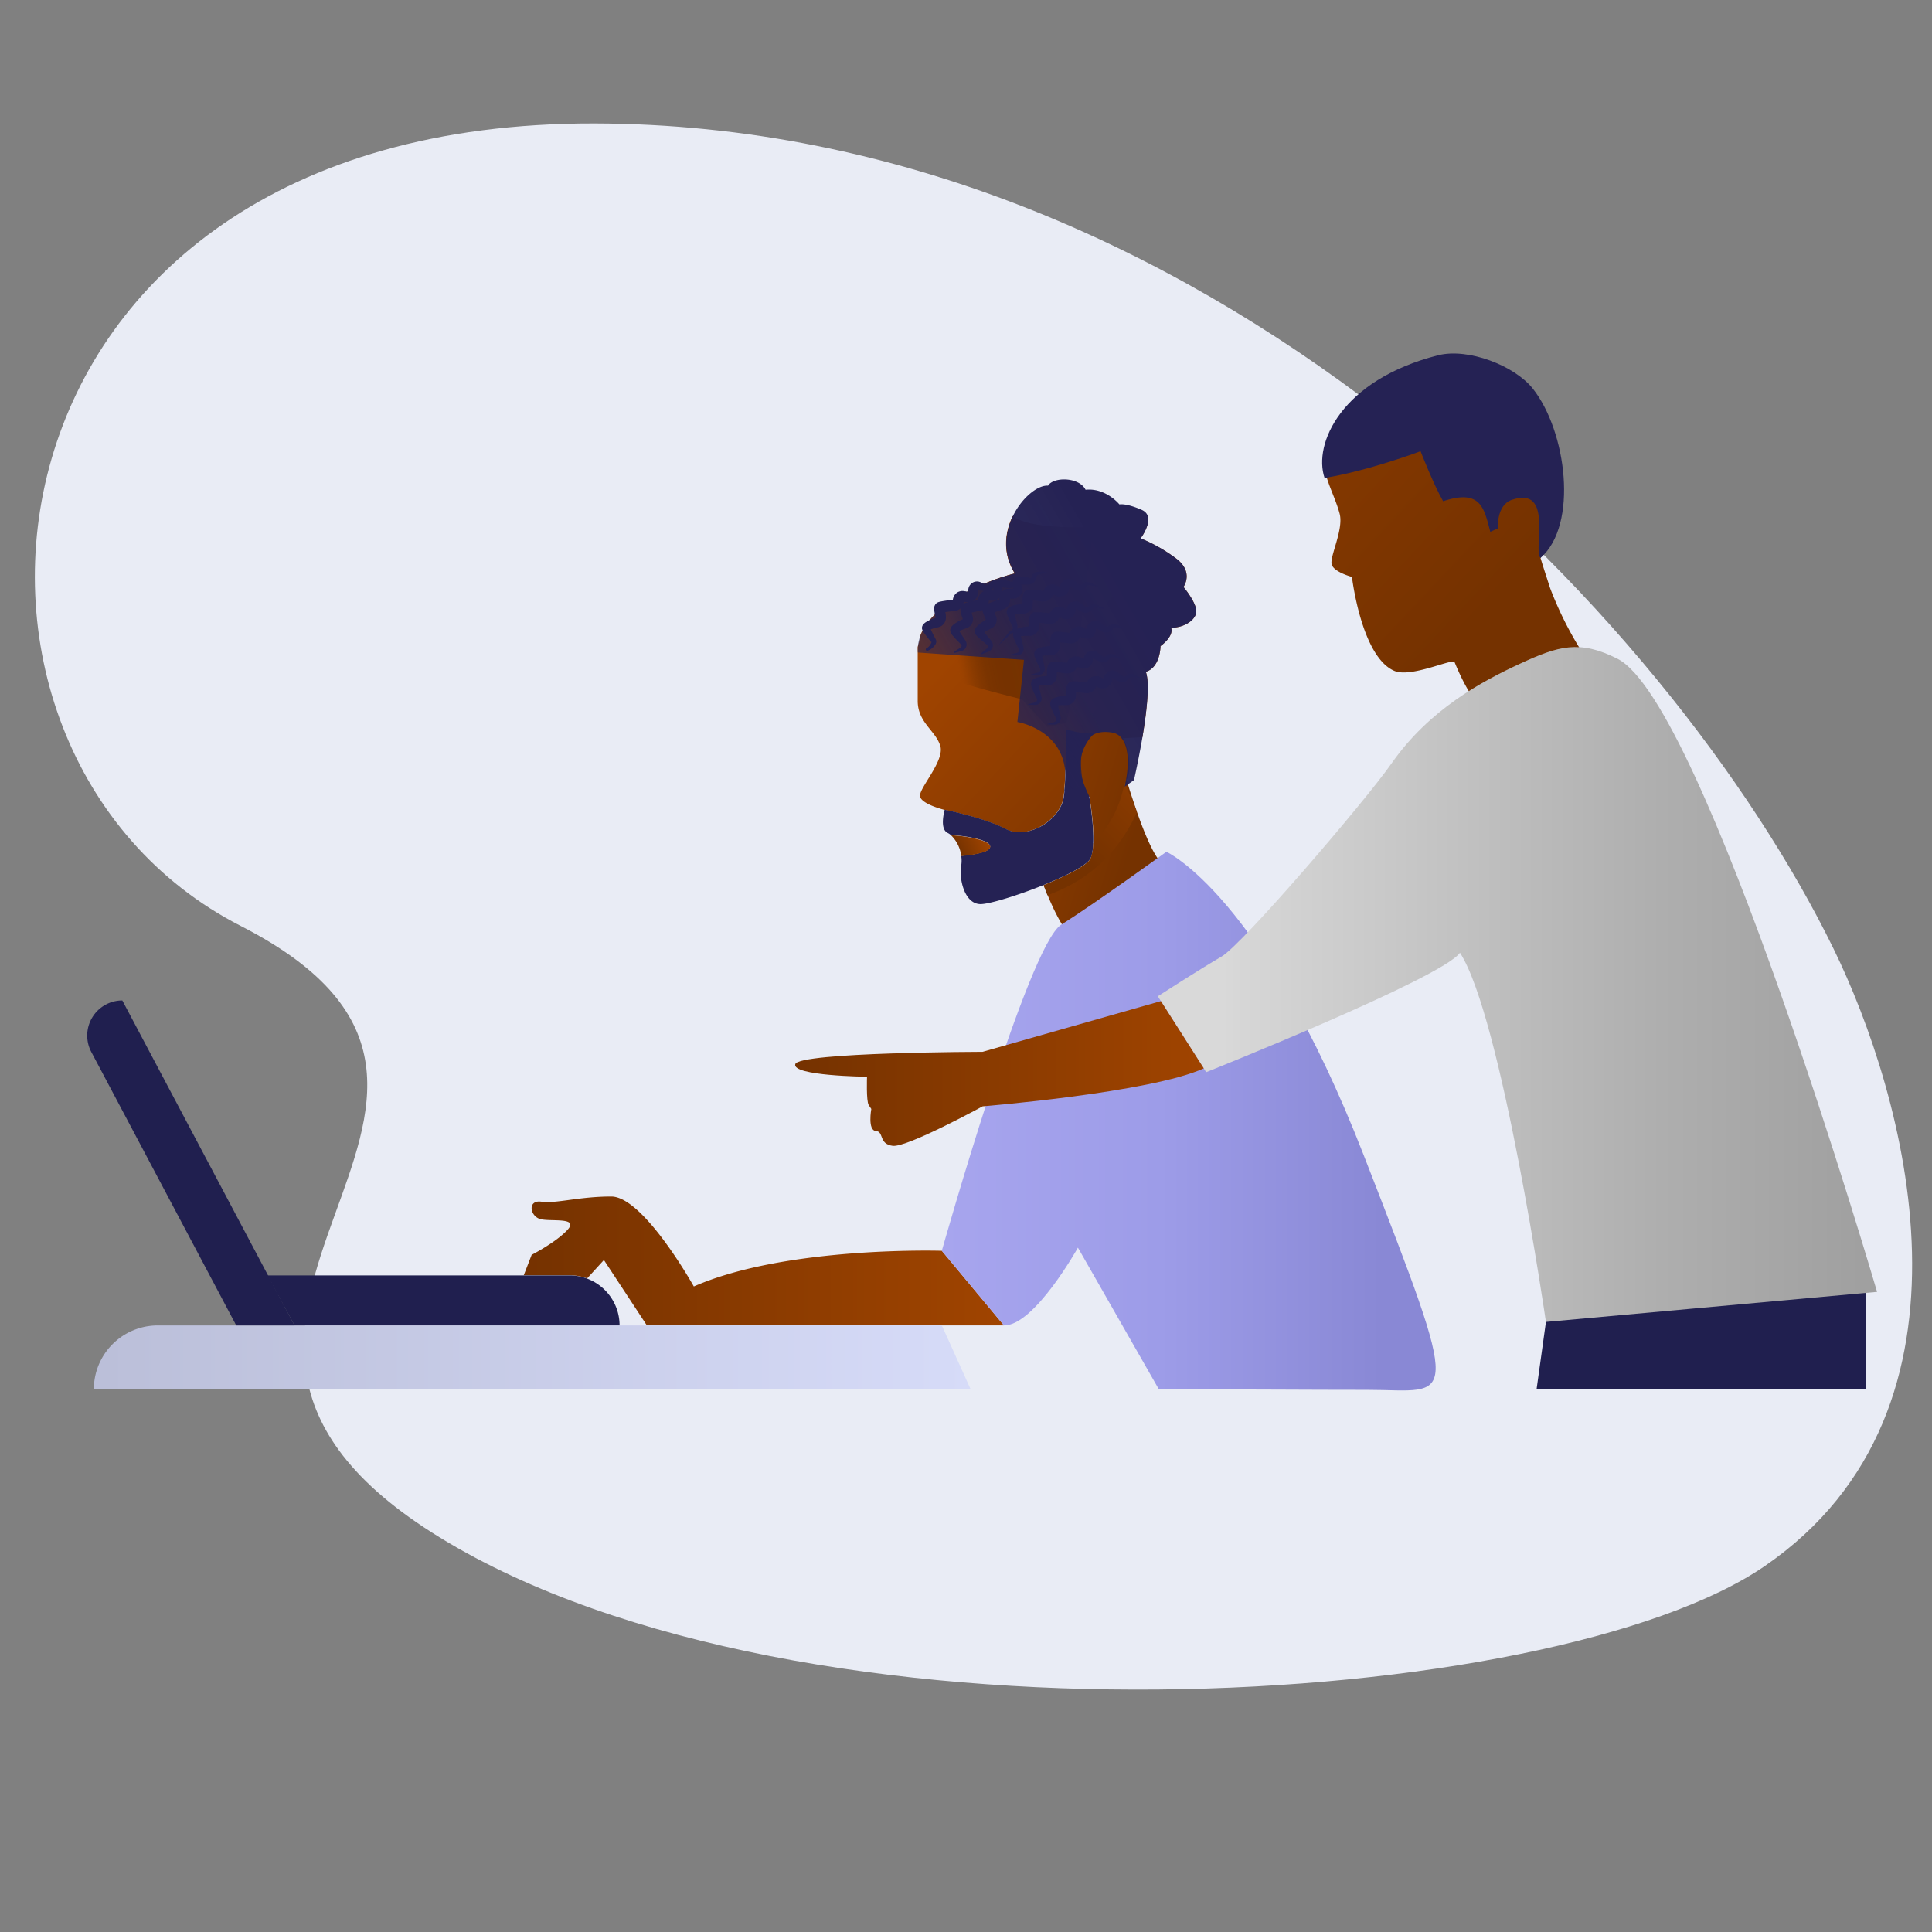 <svg xmlns="http://www.w3.org/2000/svg" xmlns:xlink="http://www.w3.org/1999/xlink" viewBox="0 0 650 650"><rect x="0" y="0" width="650" height="650" fill="#808080" stroke="none"/><defs><style>.cls-1{fill:#e9ecf5;}.cls-2{fill:url(#Безымянный_градиент_123);}.cls-3{fill:url(#Безымянный_градиент_64);}.cls-4{fill:#252254;}.cls-5{fill:url(#Безымянный_градиент_123-2);}.cls-6{fill:url(#Безымянный_градиент_123-3);}.cls-7{fill:url(#Безымянный_градиент_123-4);}.cls-8{fill:url(#Безымянный_градиент_123-5);}.cls-9{fill:url(#Безымянный_градиент_123-6);}.cls-10{fill:url(#Безымянный_градиент_250);}.cls-11{fill:#201f4f;}.cls-12{fill:url(#Безымянный_градиент_170);}.cls-13{fill:url(#Безымянный_градиент_3);}.cls-14{fill:url(#Безымянный_градиент_123-7);}.cls-15{fill:url(#Безымянный_градиент_63);}</style><linearGradient id="Безымянный_градиент_123" x1="409.89" y1="280.65" x2="331.53" y2="207.09" gradientUnits="userSpaceOnUse"><stop offset="0" stop-color="#753200"/><stop offset="1" stop-color="#a04400"/></linearGradient><linearGradient id="Безымянный_градиент_64" x1="319.88" y1="214.81" x2="344.8" y2="209.49" gradientUnits="userSpaceOnUse"><stop offset="0" stop-color="#a04400" stop-opacity="0"/><stop offset="0.06" stop-color="#953f00" stop-opacity="0.27"/><stop offset="0.12" stop-color="#8b3b00" stop-opacity="0.49"/><stop offset="0.19" stop-color="#833800" stop-opacity="0.68"/><stop offset="0.27" stop-color="#7d3500" stop-opacity="0.82"/><stop offset="0.37" stop-color="#783300" stop-opacity="0.93"/><stop offset="0.51" stop-color="#763200" stop-opacity="0.98"/><stop offset="0.9" stop-color="#753200"/></linearGradient><linearGradient id="Безымянный_градиент_123-2" x1="348.01" y1="967.31" x2="358.23" y2="967.31" gradientTransform="translate(-419.32 -426.48) rotate(-26.38)" xlink:href="#Безымянный_градиент_123"/><linearGradient id="Безымянный_градиент_123-3" x1="400.66" y1="992.68" x2="349" y2="944.17" gradientTransform="translate(-419.32 -426.48) rotate(-26.38)" xlink:href="#Безымянный_градиент_123"/><linearGradient id="Безымянный_градиент_123-4" x1="504.12" y1="200.56" x2="341.89" y2="48.25" xlink:href="#Безымянный_градиент_123"/><linearGradient id="Безымянный_градиент_123-5" x1="384.4" y1="987.57" x2="439.83" y2="968.7" gradientTransform="translate(-419.32 -426.48) rotate(-26.38)" xlink:href="#Безымянный_градиент_123"/><linearGradient id="Безымянный_градиент_123-6" x1="176.21" y1="424.27" x2="337.77" y2="424.27" xlink:href="#Безымянный_градиент_123"/><linearGradient id="Безымянный_градиент_250" x1="316.88" y1="377.19" x2="483.03" y2="377.19" gradientUnits="userSpaceOnUse"><stop offset="0" stop-color="#a7a5ee"/><stop offset="0.44" stop-color="#9d9ce8"/><stop offset="0.89" stop-color="#8988d5"/></linearGradient><linearGradient id="Безымянный_градиент_170" x1="31.52" y1="456.68" x2="326.57" y2="456.68" gradientUnits="userSpaceOnUse"><stop offset="0.01" stop-color="#bbbfd9"/><stop offset="1" stop-color="#d6dbf8"/></linearGradient><linearGradient id="Безымянный_градиент_3" x1="389.53" y1="331.22" x2="631.52" y2="331.22" gradientUnits="userSpaceOnUse"><stop offset="0.09" stop-color="#d9d9d9"/><stop offset="0.12" stop-color="#d6d6d6"/><stop offset="0.7" stop-color="#aeaeae"/><stop offset="1" stop-color="#9f9f9f"/></linearGradient><linearGradient id="Безымянный_градиент_123-7" x1="267.52" y1="361.18" x2="404.97" y2="361.18" xlink:href="#Безымянный_градиент_123"/><linearGradient id="Безымянный_градиент_63" x1="292.12" y1="255.23" x2="381.59" y2="204.33" gradientUnits="userSpaceOnUse"><stop offset="0" stop-color="#252254" stop-opacity="0"/><stop offset="0.11" stop-color="#252254" stop-opacity="0.24"/><stop offset="0.29" stop-color="#252254" stop-opacity="0.58"/><stop offset="0.49" stop-color="#252254" stop-opacity="0.81"/><stop offset="0.71" stop-color="#252254" stop-opacity="0.96"/><stop offset="1" stop-color="#252254"/></linearGradient></defs><title>1</title><g id="Слой_1" data-name="Слой 1"><path class="cls-1" d="M616.86,319.16C561.84,206.69,404.48,42,200,41.53c-213.36-.44-234,211.17-119,270S27.87,443.66,148.07,517.32c121.66,74.56,374.5,58.49,445.67,9.56C671.21,473.63,640.63,367.75,616.86,319.16Z"/></g><g id="Слой_2" data-name="Слой 2"><path class="cls-2" d="M394,211.19c1,3-3.57,6.18-3.57,6.18s0,7.14-4.94,8.65c1.43,3.79.29,13.52-1.13,22l-7,.38c-4.85.28-9.18.58-11.93,1-1.86.28-3,.62-3.09,1a15.71,15.71,0,0,1-1.66,3.11c0,3.32-2.1.67-2.27,6-.07,2.4-.19,4.72-.36,6.69-.06.58-.11,1.13-.17,1.65-.94,8-12.27,14.92-19.54,11.09s-20.58-6.47-20.58-6.47-7.54-1.83-8.21-4.45,8.41-12,6.78-17.14c-.74-2.38-2.43-4.22-4-6.23-1.87-2.37-3.62-5-3.58-9v-.09c0-1.26,0-6.35,0-10.78v-5.25c0-1.15,0-1.86,0-1.86a27.44,27.44,0,0,0,.94-4h0c4.18-10.56,21-18.09,31.72-20.74-4.2-6.71-3.39-13.76-.7-19.29,4,3.23,14.66,4.07,27.16,3.77,5.83-.13,12.07-.51,18.22-1a15.08,15.08,0,0,1-2.39,4.73A53.59,53.59,0,0,1,395.83,188c5.9,4.54,2.33,9.47,2.33,9.47s3.71,4.4,4.27,7.56S398.71,211.19,394,211.19Z"/><path class="cls-3" d="M367.91,177.41C365,201,360.73,230,360.77,231.73c.07,3.88-1.51,8.77-2,11.5l-6.46,1.35-8.46-9.31s-24.62-6-35-10.47v-5.25c0-1.15,0-1.86,0-1.86a27.44,27.44,0,0,0,.94-4h0c4.18-10.56,21-18.09,31.72-20.74-4.2-6.71-3.39-13.76-.7-19.29C344.76,176.87,355.41,177.71,367.91,177.41Z"/><path class="cls-4" d="M370,246.49c-2.84,2.42-6.06,6.3-6.16,10.95A18.82,18.82,0,0,0,367,268c-.34,0-.54,0-.54,0s2.73,15.7.48,20.7c-1.06,2.35-8.11,5.94-15.85,9.06-8.75,3.54-18.42,6.49-21.3,6.42-5.44-.14-7.18-8.75-6.41-12.92a10.14,10.14,0,0,0,0-3.32c4-.36,9.65-1.21,9.74-3.1.1-2.19-8-3.69-13.19-3.86a4.47,4.47,0,0,0-1.09-.74c-2.91-1.4-1-7.81-1-7.81s13.3,2.63,20.57,6.47,18.6-3,19.54-11.09c.72-6.09.7-17.57.63-22.82.09.22.12.34.12.34S365.09,247.55,370,246.49Z"/><path class="cls-5" d="M333.16,284.92c-.09,1.89-5.78,2.74-9.74,3.1a11.85,11.85,0,0,0-3.45-7C325.14,281.23,333.27,282.73,333.16,284.92Z"/><path class="cls-6" d="M380,258.37a7.9,7.9,0,0,1-1,4c.42,1.38,1,3.27,1.71,5.44l1.56,4.65c2.08,6,4.66,12.53,7,16,4.87,7.27-18,29.34-24.67,29.19-4.72-.1-9.63-10.38-12.13-16.46-.58-1.4-1-2.59-1.32-3.36,7.75-3.12,14.8-6.71,15.85-9.07a14.41,14.41,0,0,0,.86-5c.26-6.55-1.34-15.74-1.34-15.74s-3.33-6.52-3.25-10.38a16.68,16.68,0,0,1,5.6-11.62c.17,0,1.86-1,2-1C375.89,243.72,380,248.76,380,258.37Z"/><path class="cls-7" d="M531,217.33a120.07,120.07,0,0,1-9.5-19.52L520,193.16c-.71-2.16-1.29-4.06-1.71-5.44.63-1.11,1.49-1.42,2.06-2.91,2.59-6.76.19-31.71-11.92-25.07-.16.09-6.41-22.19-9.43-22.66-5.64-.87-25-5.07-37.1-2.5l-8.11,5c-1.59.34-8,15.24-8,17.57,0,0,0,.07,0,.1,0,4,3.4,9.86,4.92,15.59,1.39,5.26-3.36,14.36-2.69,17s6.83,4.26,6.83,4.26h0S458,221,469.13,225.72c5.65,2.41,19.67-4.34,20.25-2.94,2.49,6.08,7.4,16.35,12.13,16.46C508.2,239.39,535.92,224.6,531,217.33Z"/><path class="cls-8" d="M378.36,263.25l3.91,9.24s0,.06,0,.09c0,.32.06.66.09,1-7.71,16.67-19.9,24-29.94,27.61-.58-1.4-1-2.59-1.32-3.36,7.75-3.12,14.8-6.71,15.85-9.07a14.41,14.41,0,0,0,.86-5A38.55,38.55,0,0,0,378.36,263.25Z"/></g><g id="Слой_3" data-name="Слой 3"><path class="cls-9" d="M337.77,445.92H217.63l-14.45-22-5.66,6.2a16.38,16.38,0,0,0-5.89-1.07H176.21l2.66-6.87s8.22-4.21,12.06-8.41-4.91-2.8-8.78-3.53-4.88-6.65,0-5.94,12.62-1.74,23.5-1.74,27.78,30.26,27.78,30.26c31.15-13.66,83.45-12,83.45-12Z"/><path class="cls-10" d="M460,467.6c-21.13,0-34.74-.17-70.11-.17l-27.24-47.67s-14.69,26.36-24.9,26.16l-20.89-25.1s29-102.71,40.18-109.72,35.39-24.53,35.39-24.53,32.31,14.68,66.32,101.94S489,467.6,460,467.6Z"/><polygon class="cls-11" points="627.9 467.43 516.96 467.43 521.12 437.51 627.9 430.19 627.9 467.43"/></g><g id="_01" data-name="01"><path class="cls-12" d="M326.57,467.43h-295A21.5,21.5,0,0,1,53,445.93H316.87Z"/><path class="cls-11" d="M208.45,445.92H99.1L90,429.1H191.63a16.38,16.38,0,0,1,5.89,1.07A16.86,16.86,0,0,1,208.45,445.92Z"/><path class="cls-11" d="M41.15,336.58,99.1,445.93H79.48l-48.76-92a11.81,11.81,0,0,1,10.43-17.34Z"/><path class="cls-4" d="M518.28,187.72c12.82-11.14,8.77-42.71-2.61-57C509.5,123,494,117,483.86,119.52c-32.63,8.28-42.11,29.84-38.22,41.29,15.07-2.48,32.29-9,32.29-9s4.36,11.2,7.59,16.82c12.73-4.21,13.77,2.28,15.88,10.29,1.05-.53,2.55-1.13,2.55-1.13s-.6-7.83,4.7-9.63C522.86,163.36,515.67,185.05,518.28,187.72Z"/><path class="cls-13" d="M631.52,434.64,520.11,444.75s-14.9-102.65-28.92-124.21c-5.81,8.41-85.4,40.19-85.4,40.19l-.82-1.29-14.38-22.59-1.06-1.67S404,325.87,411,321.81s48.3-52.26,57.1-64.87c12.78-18.33,30.54-27.75,43.34-33.67s19.93-8.12,32.74-1.64C573.56,236.48,631.52,434.64,631.52,434.64Z"/><path class="cls-14" d="M405,359.44c-17.93,8.17-74.4,12.77-74.4,12.77s-25.49,13.94-30.28,13.29-2.83-4.79-5.66-5-1.52-7.41-1.52-7.41l-.87-1.31c-.87-1.31-.57-9.53-.57-9.53S266.26,362,267.57,358s63-4.13,63-4.13l60-17.06Z"/><path class="cls-15" d="M394,211.19c1,3-3.57,6.18-3.57,6.18s0,7.14-4.94,8.65c1.43,3.79.29,13.52-1.13,22-1.31,7.76-2.85,14.44-2.85,14.44l-3.13,2.22c1.85-8.37,1.09-13.65-1-16.27a5,5,0,0,0-3.17-1.94c-4.59-.76-7.26.65-8.75,2.94-3.28,5-1,14.26-1,14.26s1,.69-6.43,2.62a25.74,25.74,0,0,0,.36-6.69c-1.21-14.34-16.1-16.69-16.1-16.69L344.5,222l-35.69-2.47h0a12.37,12.37,0,0,1,0-1.86,13.27,13.27,0,0,1,.94-4h0c4.18-10.56,21-18.09,31.72-20.74-4.2-6.71-3.39-13.76-.7-19.29,3-6.23,8.47-10.53,11.82-10.24,1.79-3,10.44-3,12.64,1.37,6.87-.69,11.39,4.94,11.39,4.94s2.07-.54,7.42,1.79c2.35,1,2.58,3,2.11,4.88a15.08,15.08,0,0,1-2.39,4.73A53.59,53.59,0,0,1,395.83,188c5.9,4.54,2.33,9.47,2.33,9.47s3.71,4.4,4.27,7.56S398.71,211.19,394,211.19Z"/><path class="cls-4" d="M369.46,197.27c-1-.09-1.9-.22-2.83-.36a1.26,1.26,0,0,0-.55,0,.87.87,0,0,0-.38.17.83.83,0,0,0-.14.14l-.22.24-.5.54a2.43,2.43,0,0,1-2.11.62,2.67,2.67,0,0,1-.57-.17l-.41-.2-.64-.31-1.23-.6a.15.15,0,0,0-.16.09c0,.06,0,.09,0,.1h0v.33a2,2,0,0,1,0,.24,3,3,0,0,1-.53,1.31,3.2,3.2,0,0,1-3.89,1.06l-.65-.27-.33-.14-.16-.07-.11,0a.21.21,0,0,0,.1,0,.25.25,0,0,0,.21-.09l0-.05-.14.37a3.34,3.34,0,0,1-2.23,2,3.41,3.41,0,0,1-.77.12h-.39l-.27,0-2.74-.32c-.44,0-.91-.09-1.27-.11h-.14l.1,0,.2-.06.09,0,.21-.11a1.56,1.56,0,0,0,.39-.34,1.22,1.22,0,0,0,.2-.3c.08-.17,0-.15,0-.09a2.1,2.1,0,0,0,0,.21c-.06.35-.1.8-.13,1.23l0,.67a4.08,4.08,0,0,1-.2,1.2,3.18,3.18,0,0,1-2.78,2.13,4.2,4.2,0,0,1-.45,0h-.66c-.44,0-.87,0-1.29,0a7.29,7.29,0,0,0-1,.13s-.05,0,0,0a1,1,0,0,0,.28-.61.74.74,0,0,0,0-.13s0,0,0,0h0a.75.75,0,0,0,0,.09c0,.08,0,.17,0,.27.06.4.14.85.24,1.3.19.9.44,1.79.64,2.72a2.28,2.28,0,0,1-.38,2,2,2,0,0,1-1.68.81l.29-.14q-2.24,2.09-4.52,4.14,1.9-2.41,3.86-4.76l.05-.06.24-.08a.89.89,0,0,0,.55-1.32c-.45-.82-.84-1.7-1.24-2.58-.19-.45-.39-.89-.56-1.4,0-.13-.08-.27-.12-.42s0-.15-.05-.26l0-.16a.92.92,0,0,1,0-.1,2.11,2.11,0,0,1,0-.22,1.84,1.84,0,0,1,.64-1.2,2.84,2.84,0,0,1,.61-.4,7,7,0,0,1,1.72-.55c.52-.11,1-.19,1.51-.24l.74-.08c.36,0,.24,0,.22,0a.14.14,0,0,0-.14.06c0,.29,0-.48,0-.93a15.5,15.5,0,0,1,.09-1.57c0-.15,0-.3.07-.48a3.13,3.13,0,0,1,.24-.77,2.46,2.46,0,0,1,.29-.45,2.13,2.13,0,0,1,.46-.4l.24-.13.14-.05.28-.08.14,0H346l.2,0h.52c.57,0,1,.06,1.53.1,1,.08,1.91.2,2.85.33h0a.33.33,0,0,0-.12.07.28.28,0,0,0-.07.12l.12-.29a3.5,3.5,0,0,1,.36-.67,3.3,3.3,0,0,1,4.05-1.15l.22.1.16.08.31.16.63.32-.06,0a.08.08,0,0,0,0,.1s0,0,0,0,0-.05,0-.11l0-.17,0-.19.08-.33a3,3,0,0,1,1.83-1.93,2.89,2.89,0,0,1,2.55.27c.46.31.77.58,1.16.88l.85.66a.63.63,0,0,0,.54,0l.58-.37.32-.21a2.27,2.27,0,0,1,.46-.23,2.17,2.17,0,0,1,1-.12,2.32,2.32,0,0,1,.82.28C367.77,196.39,368.62,196.81,369.46,197.27Z"/><path class="cls-4" d="M371.56,204.77c-1-.09-2-.24-3-.38a.94.94,0,0,0-.86.27l-.07.08-.13.14-.25.28-.25.28a2.56,2.56,0,0,1-.46.36,2.51,2.51,0,0,1-2.35.11l-1.4-.69-.67-.33c-.15-.08-.14-.05-.16-.06h-.05a.16.16,0,0,0-.09.14c0,.09.09-.21,0,.66A3.14,3.14,0,0,1,360,208a3.19,3.19,0,0,1-1.51.29,3.34,3.34,0,0,1-.77-.14l-.35-.13-.17-.07-.69-.29-.34-.14c-.1,0,0,0,0,0a.22.22,0,0,0,.23,0s.08-.1.07-.07l-.06.18,0,.09-.08.18a3.31,3.31,0,0,1-.41.7,3.38,3.38,0,0,1-2.87,1.3l-1.58-.18c-.95-.12-2-.24-2.79-.28h-.11l.21,0,.21-.09a1.57,1.57,0,0,0,.45-.31,1.25,1.25,0,0,0,.35-.52c0-.09,0,0,0,0l0,.26c-.06.4-.09.87-.13,1.33l-.05.73a3.31,3.31,0,0,1-.44,1.5,3.19,3.19,0,0,1-2.55,1.58H345a12.75,12.75,0,0,0-1.31.08c-.21,0-.37.06-.51.08s-.1,0-.08,0a1,1,0,0,0,.25-.39.79.79,0,0,0,.07-.26.74.74,0,0,0,0-.13s0,0,0,0,0,0,0,.06a2.25,2.25,0,0,0,0,.27l.11.66c.17.93.41,1.89.65,2.85l.19.83a2.28,2.28,0,0,1-.11,1.11,2.12,2.12,0,0,1-1.49,1.36,2.15,2.15,0,0,1-.49.05l-.38,0-.75,0c-.5,0-1-.08-1.51-.14.48-.15,1-.28,1.46-.42l.73-.19.36-.09a1.14,1.14,0,0,0,.24-.11,1,1,0,0,0,.44-.75.72.72,0,0,0-.09-.36l0-.08-.08-.16-.18-.34c-.45-.91-.88-1.81-1.28-2.78-.1-.25-.2-.49-.28-.77s-.09-.28-.12-.46a2.49,2.49,0,0,1,0-.31.94.94,0,0,1,0-.1,2.15,2.15,0,0,1,0-.23,1.79,1.79,0,0,1,.85-1.36,3.6,3.6,0,0,1,.59-.33,6.17,6.17,0,0,1,.93-.31,15.33,15.33,0,0,1,1.64-.32l.79-.1.39,0,.2,0h.1s0,0,0,0a.14.14,0,0,0-.15,0,.18.18,0,0,0,0,.08v-.76c0-.53,0-1,.08-1.63,0-.15,0-.3.06-.48a3.75,3.75,0,0,1,.17-.67,2.1,2.1,0,0,1,.53-.84,2.14,2.14,0,0,1,.53-.37,2.2,2.2,0,0,1,.3-.11l.3-.07h.11l.21,0h.4c1.18,0,2.12.15,3.14.26l1.37.18a.3.3,0,0,0-.26.13l0,.06h0l0-.09.07-.17a3.39,3.39,0,0,1,.9-1.29,3.31,3.31,0,0,1,3-.75,3.64,3.64,0,0,1,.69.26l.33.17.66.34.17.08s0,0,0,0h0a.09.09,0,0,0-.05,0s0,.08,0,.09h0l0-.09,0-.18,0-.21c0-.12.05-.24.09-.35a3,3,0,0,1,.77-1.24,2.94,2.94,0,0,1,2.63-.77,3,3,0,0,1,.66.22,3,3,0,0,1,.49.3l.59.45,1.13.88a.55.55,0,0,0,.51.14l.16-.05.31-.21.7-.45a2.12,2.12,0,0,1,2-.07C369.77,203.84,370.67,204.28,371.56,204.77Z"/><path class="cls-4" d="M378.46,211.42c-1-.09-2-.24-3-.38a.94.94,0,0,0-.86.27l-.07.08-.13.14-.25.28-.25.28a2.56,2.56,0,0,1-.46.36,2.51,2.51,0,0,1-2.35.11l-1.4-.69-.67-.33c-.15-.08-.14-.05-.16-.06h-.05a.16.16,0,0,0-.09.14c0,.09.09-.21,0,.66a3.14,3.14,0,0,1-1.78,2.31,3.18,3.18,0,0,1-1.51.29,3.33,3.33,0,0,1-.77-.14l-.35-.13-.17-.07-.69-.29-.34-.14c-.1,0,0,0,0,0a.22.22,0,0,0,.23,0s.08-.1.08-.07l-.06.18,0,.09-.08.18a3.32,3.32,0,0,1-.41.7,3.38,3.38,0,0,1-2.87,1.3l-1.58-.18c-.95-.12-2-.24-2.78-.28h-.11l.21,0,.21-.09a1.57,1.57,0,0,0,.45-.31,1.25,1.25,0,0,0,.35-.52c0-.09,0,0,0,0l0,.26c-.06.4-.09.87-.13,1.33l0,.73a3.31,3.31,0,0,1-.44,1.5,3.19,3.19,0,0,1-2.55,1.58h-1.5a12.75,12.75,0,0,0-1.31.08c-.21,0-.37.06-.51.08s-.1,0-.08,0a1,1,0,0,0,.25-.39.78.78,0,0,0,.07-.26.74.74,0,0,0,0-.13s0,0,0,0,0,0,0,.06a2.3,2.3,0,0,0,0,.27l.11.66c.17.93.41,1.89.65,2.85l.19.83a2.28,2.28,0,0,1-.11,1.11,2.12,2.12,0,0,1-1.49,1.36,2.14,2.14,0,0,1-.49.05l-.38,0-.75,0c-.5,0-1-.08-1.51-.14.48-.15,1-.28,1.46-.42l.73-.19.36-.09a1.13,1.13,0,0,0,.24-.11,1,1,0,0,0,.44-.75.72.72,0,0,0-.09-.36l0-.08-.08-.16-.18-.34c-.45-.91-.88-1.81-1.28-2.78-.1-.25-.2-.49-.28-.77s-.09-.28-.12-.46a2.49,2.49,0,0,1,0-.31.83.83,0,0,1,0-.1,1.82,1.82,0,0,1,.86-1.59,3.59,3.59,0,0,1,.59-.33,6.18,6.18,0,0,1,.93-.31,15.33,15.33,0,0,1,1.64-.32l.79-.1.39,0,.2,0h.1s0,0,0,0a.14.14,0,0,0-.15,0,.18.18,0,0,0,0,.08v-.76c0-.53,0-1,.08-1.63,0-.15,0-.3.06-.48a3.75,3.75,0,0,1,.17-.67,2.11,2.11,0,0,1,.53-.84,2.14,2.14,0,0,1,.53-.37,2.21,2.21,0,0,1,.3-.11l.3-.07H355l.21,0h.4c1.18,0,2.12.15,3.14.26l1.37.18a.3.3,0,0,0-.26.13l0,.06h0l0-.09.07-.17a3.39,3.39,0,0,1,.9-1.29,3.31,3.31,0,0,1,3-.75,3.64,3.64,0,0,1,.69.26l.33.17.66.34.17.08s0,0,0,0h0a.09.09,0,0,0-.05,0s0,.08,0,.09h0l0-.09,0-.18,0-.21c0-.12.06-.24.09-.35a3,3,0,0,1,.77-1.24,2.94,2.94,0,0,1,2.63-.77,3,3,0,0,1,.66.22,3.05,3.05,0,0,1,.49.3l.59.45,1.13.88a.55.55,0,0,0,.51.14l.16-.05.31-.21.7-.45a2.12,2.12,0,0,1,2-.07C376.67,210.48,377.58,210.93,378.46,211.42Z"/><path class="cls-4" d="M377.4,221.49c-1-.09-2-.24-3-.38a.94.94,0,0,0-.86.27l-.07.08-.13.14-.25.28-.25.28a2.56,2.56,0,0,1-.46.36,2.51,2.51,0,0,1-2.35.11l-1.4-.69-.67-.33c-.15-.08-.14-.05-.16-.06h-.05a.16.16,0,0,0-.09.14c0,.09.09-.21,0,.66a3.14,3.14,0,0,1-1.78,2.31,3.19,3.19,0,0,1-1.51.29,3.34,3.34,0,0,1-.77-.14l-.35-.13-.17-.07-.69-.29-.34-.14c-.1,0,0,0,0,0a.22.22,0,0,0,.23,0s.08-.1.07-.07l-.06.18,0,.09-.08.18a3.31,3.31,0,0,1-.41.7,3.38,3.38,0,0,1-2.87,1.3l-1.58-.18c-.95-.12-2-.24-2.79-.28h-.11l.21,0,.21-.09a1.57,1.57,0,0,0,.45-.31,1.25,1.25,0,0,0,.35-.52c0-.09,0,0,0,0l0,.26c-.06.4-.09.87-.13,1.33l0,.73a3.31,3.31,0,0,1-.44,1.5,3.19,3.19,0,0,1-2.55,1.58h-1.5a12.75,12.75,0,0,0-1.31.08c-.21,0-.37.06-.51.08s-.1,0-.08,0a1,1,0,0,0,.25-.39.79.79,0,0,0,.07-.26.74.74,0,0,0,0-.13s0,0,0,0,0,0,0,.06a2.25,2.25,0,0,0,0,.27l.11.66c.17.93.41,1.89.65,2.85l.19.83a2.28,2.28,0,0,1-.11,1.11,2.12,2.12,0,0,1-1.49,1.36,2.14,2.14,0,0,1-.49.05l-.38,0-.75,0c-.5,0-1-.08-1.51-.14.48-.15,1-.28,1.46-.42l.73-.19.36-.09a1.14,1.14,0,0,0,.24-.11,1,1,0,0,0,.44-.75.72.72,0,0,0-.09-.36l0-.08-.08-.16-.18-.34c-.45-.91-.88-1.81-1.28-2.78-.1-.25-.2-.49-.28-.77s-.09-.28-.12-.46a2.49,2.49,0,0,1,0-.31.94.94,0,0,1,0-.1,2.15,2.15,0,0,1,0-.23,1.79,1.79,0,0,1,.85-1.36,3.6,3.6,0,0,1,.59-.33,6.18,6.18,0,0,1,.93-.31,15.33,15.33,0,0,1,1.64-.32l.79-.1.39,0,.2,0h.1s0,0,0,0a.14.14,0,0,0-.15,0,.18.18,0,0,0,0,.08v-.76c0-.53,0-1,.08-1.63,0-.15,0-.3.06-.48a3.75,3.75,0,0,1,.17-.67,2.1,2.1,0,0,1,.53-.84,2.14,2.14,0,0,1,.53-.37,2.2,2.2,0,0,1,.3-.11l.3-.07H354l.21,0h.4c1.18,0,2.12.15,3.14.26l1.37.18a.3.3,0,0,0-.26.13l0,.06h0l0-.09.07-.17a3.39,3.39,0,0,1,.9-1.29,3.31,3.31,0,0,1,3-.75,3.64,3.64,0,0,1,.69.26l.33.17.66.34.17.08s0,0,0,0h0a.09.09,0,0,0-.05,0s0,.08,0,.09h0l0-.09,0-.18,0-.21c0-.12.05-.24.09-.35a3,3,0,0,1,.77-1.24,2.94,2.94,0,0,1,2.63-.77,3,3,0,0,1,.66.22,3,3,0,0,1,.49.3l.59.45,1.13.88a.55.55,0,0,0,.51.14l.16-.05.31-.21.7-.45a2.12,2.12,0,0,1,2-.07C375.61,220.55,376.51,221,377.4,221.49Z"/><path class="cls-4" d="M383.85,228.13c-1-.09-2-.24-3-.38a.94.94,0,0,0-.86.27l-.07.08-.13.14-.25.28-.25.28a2.56,2.56,0,0,1-.46.36,2.51,2.51,0,0,1-2.35.11l-1.4-.69-.67-.33c-.15-.08-.14-.05-.16-.06h-.05a.16.16,0,0,0-.09.14c0,.09.09-.21,0,.66a3.14,3.14,0,0,1-1.78,2.31,3.19,3.19,0,0,1-1.51.29,3.34,3.34,0,0,1-.77-.14l-.35-.13-.17-.07-.69-.29-.34-.14c-.1,0,0,0,0,0a.22.22,0,0,0,.23,0s.08-.1.07-.07l-.06.18,0,.09-.08.18a3.31,3.31,0,0,1-.41.7,3.38,3.38,0,0,1-2.87,1.3l-1.58-.18c-.95-.12-2-.24-2.79-.28h-.11l.21,0,.21-.09a1.57,1.57,0,0,0,.45-.31,1.25,1.25,0,0,0,.35-.52c0-.09,0,0,0,0l0,.26c-.06.4-.09.87-.13,1.33l0,.73a3.31,3.31,0,0,1-.44,1.5,3.19,3.19,0,0,1-2.55,1.58h-1.5a12.75,12.75,0,0,0-1.31.08c-.21,0-.37.06-.51.08s-.1,0-.08,0a1,1,0,0,0,.25-.39.79.79,0,0,0,.07-.26.74.74,0,0,0,0-.13s0,0,0,0,0,0,0,.06a2.25,2.25,0,0,0,0,.27l.11.66c.17.93.41,1.89.65,2.85l.19.83a2.28,2.28,0,0,1-.11,1.11,2.12,2.12,0,0,1-1.49,1.36,2.14,2.14,0,0,1-.49.05l-.38,0-.75,0c-.5,0-1-.08-1.51-.14.48-.15,1-.28,1.46-.42l.73-.19.36-.09a1.14,1.14,0,0,0,.24-.11,1,1,0,0,0,.44-.75.72.72,0,0,0-.09-.36l0-.08-.08-.16-.18-.34c-.45-.91-.88-1.81-1.28-2.78-.1-.25-.2-.49-.28-.77s-.09-.28-.12-.46a2.49,2.49,0,0,1,0-.31.94.94,0,0,1,0-.1,2.15,2.15,0,0,1,0-.23,1.79,1.79,0,0,1,.85-1.36,3.6,3.6,0,0,1,.59-.33,6.18,6.18,0,0,1,.93-.31,15.33,15.33,0,0,1,1.64-.32l.79-.1.39,0,.2,0h.1s0,0,0,0a.14.14,0,0,0-.15,0,.18.18,0,0,0,0,.08v-.76c0-.53,0-1,.08-1.63,0-.15,0-.3.06-.48a3.75,3.75,0,0,1,.17-.67,2.1,2.1,0,0,1,.53-.84,2.14,2.14,0,0,1,.53-.37,2.2,2.2,0,0,1,.3-.11l.3-.07h.11l.21,0h.4c1.18,0,2.12.15,3.14.26l1.37.18a.3.3,0,0,0-.26.13l0,.06h0l0-.09.07-.17a3.39,3.39,0,0,1,.9-1.29,3.31,3.31,0,0,1,3-.75,3.64,3.64,0,0,1,.69.26l.33.17.66.34.17.08s0,0,0,0h0a.09.09,0,0,0-.05,0s0,.08,0,.09h0l0-.09,0-.18,0-.21c0-.12.05-.24.09-.35a3,3,0,0,1,.77-1.24,2.94,2.94,0,0,1,2.63-.77,3,3,0,0,1,.66.22,3,3,0,0,1,.49.3l.59.45,1.13.88a.55.55,0,0,0,.51.14l.16-.05.31-.21.7-.45a2.12,2.12,0,0,1,2-.07C382.06,227.2,383,227.64,383.85,228.13Z"/><path class="cls-4" d="M352.22,192.42c-1,.35-1.91.65-2.87.95a1,1,0,0,0-.67.63l-.08.29-.11.36-.11.36a2.54,2.54,0,0,1-.25.52,2.49,2.49,0,0,1-2.05,1.11h-2.31c-.17,0-.15,0-.18,0l0,0a.18.18,0,0,0,0,.18c0,.1,0-.2.28.62a3.11,3.11,0,0,1-.59,2.83,3.16,3.16,0,0,1-1.22.91,3.32,3.32,0,0,1-.75.21l-.37,0h-.19l-.74,0-.37,0c-.1,0,0,0,0,0a.2.2,0,0,0,.19-.11s0-.12,0-.09l0,.18v.29a3.3,3.3,0,0,1-.07.81,3.37,3.37,0,0,1-2,2.42l-1.5.53c-.9.31-1.88.65-2.62,1l-.1,0,0,0,0,0h0l.17-.14.16-.17a1.58,1.58,0,0,0,.28-.48,1.27,1.27,0,0,0,.09-.62c0-.09,0,0,0,0l.07.25c.12.38.3.82.47,1.25l.28.68a3.35,3.35,0,0,1,.26,1.56,3.23,3.23,0,0,1-1.62,2.57l-1.34.67a12.72,12.72,0,0,0-1.14.64,5,5,0,0,0-.41.29s-.07.06-.06,0a1,1,0,0,0,.07-.49.86.86,0,0,0-.06-.28l-.06-.13h0s0,0,0,0a2.28,2.28,0,0,0,.14.22l.39.54c.56.75,1.21,1.51,1.84,2.26l.55.67a2.42,2.42,0,0,1,.42,1.1,2.27,2.27,0,0,1-.77,2,2.3,2.3,0,0,1-.44.29l-.35.15-.69.29c-.47.18-.93.38-1.41.55a.2.2,0,0,1-.2-.33c.37-.34.76-.66,1.14-1l.58-.48.28-.24a1,1,0,0,0,.14-.18.81.81,0,0,0,0-.74.59.59,0,0,0-.2-.23l-.06,0-.14-.11-.3-.23c-.79-.63-1.57-1.27-2.35-2-.19-.18-.39-.36-.59-.58s-.2-.22-.31-.37a2.63,2.63,0,0,1-.18-.26l-.05-.09a2.27,2.27,0,0,1-.09-.22,1.86,1.86,0,0,1,.18-1.65,3.6,3.6,0,0,1,.4-.56,6.79,6.79,0,0,1,.71-.69,15.4,15.4,0,0,1,1.34-1l.67-.43.34-.2.17-.1.08,0s0,0,0,0a.18.18,0,0,0-.14.13.21.21,0,0,0,0,.11l-.33-.68c-.23-.47-.43-1-.64-1.51-.05-.14-.1-.29-.15-.46a3.8,3.8,0,0,1-.14-.68,2.13,2.13,0,0,1,.11-1A2.16,2.16,0,0,1,331,204a2.23,2.23,0,0,1,.23-.24l.24-.2.1-.06.19-.11.13-.07.23-.11c1.08-.48,2-.78,2.95-1.12l1.32-.43a.29.29,0,0,0-.17.23.32.32,0,0,0,0,.07h0v-.28a3.38,3.38,0,0,1,.25-1.55,3.3,3.3,0,0,1,2.36-2,3.61,3.61,0,0,1,.73-.07h.37l.74,0h.19s0,0,0,0l0,0a.07.07,0,0,0,0,.06s0,.06.06.05,0,0,0,0l0-.09,0-.18,0-.21c0-.12-.05-.24-.07-.35a3,3,0,0,1,.16-1.43,2.88,2.88,0,0,1,2.68-1.91,3.08,3.08,0,0,1,.57.05l.73.15,1.4.3a.58.58,0,0,0,.54-.1.71.71,0,0,0,.12-.12L347,194l.43-.71a2.1,2.1,0,0,1,1.74-.92C350.21,192.37,351.21,192.38,352.22,192.42Z"/><path class="cls-4" d="M346.11,194.34c-1,.24-2,.43-3,.62a1,1,0,0,0-.74.55l-.11.28-.15.35-.15.35a2.54,2.54,0,0,1-.31.49,2.49,2.49,0,0,1-2.16.88l-1.55-.18-.74-.09c-.16,0-.15,0-.18,0l-.05,0a.18.18,0,0,0-.07.18c0,.1,0-.2.21.65a3.11,3.11,0,0,1-.9,2.75,3.16,3.16,0,0,1-1.31.77,3.32,3.32,0,0,1-.77.13h-.56l-.74,0-.37,0c-.1,0,0,0,0,0a.2.2,0,0,0,.2-.09s0-.11,0-.09v.48a3.3,3.3,0,0,1-.16.79,3.37,3.37,0,0,1-2.27,2.18l-1.55.36c-.93.21-1.94.44-2.72.67l-.11,0h0l.19-.12.17-.16a1.58,1.58,0,0,0,.33-.45,1.28,1.28,0,0,0,.16-.61c0-.09,0,0,0,0l0,.26c.08.39.21.85.33,1.3l.2.7a3.35,3.35,0,0,1,.09,1.57,3.23,3.23,0,0,1-1.9,2.38l-1.41.52a12.73,12.73,0,0,0-1.2.51c-.19.09-.33.18-.44.24s-.08.05-.06,0a1,1,0,0,0,.12-.48.85.85,0,0,0,0-.29.79.79,0,0,0,0-.13h0s0,0,0,.05a2.3,2.3,0,0,0,.11.24l.33.58c.48.81,1,1.63,1.58,2.45l.47.73a2.41,2.41,0,0,1,.29,1.14,2.26,2.26,0,0,1-1,1.9,2.3,2.3,0,0,1-.47.24l-.37.11-.72.21c-.49.13-1,.27-1.46.39a.19.19,0,0,1-.16-.34c.41-.3.83-.57,1.24-.86l.63-.41.31-.2a1,1,0,0,0,.16-.16.82.82,0,0,0,.13-.73.59.59,0,0,0-.18-.26l-.06,0-.13-.12-.27-.26c-.72-.71-1.42-1.43-2.11-2.22-.17-.2-.35-.4-.52-.64s-.17-.24-.27-.4a2.67,2.67,0,0,1-.15-.28l0-.09a2.16,2.16,0,0,1-.06-.23,1.85,1.85,0,0,1,.37-1.62,3.59,3.59,0,0,1,.46-.51,6.78,6.78,0,0,1,.78-.61,15.39,15.39,0,0,1,1.44-.85l.71-.35.36-.16.18-.08.09,0s0,0,0,0a.18.18,0,0,0-.15.11.21.21,0,0,0,0,.1l-.25-.72c-.17-.5-.32-1-.46-1.57,0-.15-.07-.3-.1-.47a3.81,3.81,0,0,1-.06-.7,2.13,2.13,0,0,1,.22-1,2.15,2.15,0,0,1,.38-.53,2.22,2.22,0,0,1,.25-.21l.26-.17.1-.05.2-.09.13-.05.24-.09c1.12-.35,2.05-.55,3.05-.79l1.36-.28a.3.3,0,0,0-.2.21.37.37,0,0,0,0,.07h0v-.28a3.38,3.38,0,0,1,.42-1.51,3.3,3.3,0,0,1,2.57-1.69,3.61,3.61,0,0,1,.73,0l.37,0,.74.1.18,0s0,0,0,0l0,0a.07.07,0,0,0,0,.06s0,.07.06.06,0,0,0,0v-.09l0-.19,0-.21c0-.12,0-.24,0-.36a3,3,0,0,1,.32-1.41,2.88,2.88,0,0,1,2.88-1.6,3.09,3.09,0,0,1,.56.11l.71.23,1.36.45a.57.57,0,0,0,.55,0l.14-.11.23-.3.5-.66a2.1,2.1,0,0,1,1.83-.72C344.11,194.06,345.11,194.18,346.11,194.34Z"/><path class="cls-4" d="M338.35,196.12c-1,.14-1.94.24-2.91.33a1.07,1.07,0,0,0-.51.13.87.87,0,0,0-.31.28l-.28.52-.17.32-.09.16a2.53,2.53,0,0,1-.16.23,2.47,2.47,0,0,1-2.08.92,2.94,2.94,0,0,1-.57-.09l-.35-.08-.71-.16-.71-.16-.35-.08c-.11,0-.07,0-.11,0a.17.17,0,0,0-.1.15,0,0,0,0,0,0,0h0s0,0,0,.14,0,.19.06.41a3,3,0,0,1,0,.73,3.13,3.13,0,0,1-.55,1.36,3.2,3.2,0,0,1-2.56,1.35,2.42,2.42,0,0,1-.38,0l-.3,0-.36-.06-.71-.11-.18,0c-.06,0,0,0,0,0h.06a.18.18,0,0,0,.11,0,.28.28,0,0,0,.09-.08l0-.06s0,0,0,0l0,.15,0,.21a3.41,3.41,0,0,1-.36,1.12,3.36,3.36,0,0,1-1,1.18,3.4,3.4,0,0,1-1.47.58l-.76.09c-.94.12-1.89.22-2.78.36l-.62.11-.2,0h0l0,0,.19-.1.2-.15a1.57,1.57,0,0,0,.35-.41,1.93,1.93,0,0,0,.13-.26,1.18,1.18,0,0,0,.05-.17c.05-.23,0-.19,0-.14a2.17,2.17,0,0,0,0,.22c0,.18,0,.39.07.61l.21,1.34,0,.19a3.37,3.37,0,0,1,0,.38,3.26,3.26,0,0,1-.61,2.16,3.19,3.19,0,0,1-1.15,1,3.25,3.25,0,0,1-.67.25l-.33.08-1.3.33a9.35,9.35,0,0,0-1.15.39c-.15.06-.29.15-.28.11a1.09,1.09,0,0,0,.15-.39,1,1,0,0,0,0-.45s0,0,0,0a9.77,9.77,0,0,0,.47,1.15c.2.42.41.84.62,1.27l.66,1.27.18.36a1.49,1.49,0,0,1,.19.77,2.15,2.15,0,0,1-.34,1,4.94,4.94,0,0,1-1.13,1.24,4.26,4.26,0,0,1-1.46.8.45.45,0,0,1-.37-.82l.07,0a4.31,4.31,0,0,0,1.56-1.85c.06-.16.07-.32,0-.33s0,0,0,.08l-.22-.24c-.33-.36-.63-.75-.94-1.13s-.61-.77-.91-1.18a8.54,8.54,0,0,1-.89-1.39,3,3,0,0,1-.12-.29,1.73,1.73,0,0,1-.05-.81,2.06,2.06,0,0,1,.51-1,4.08,4.08,0,0,1,.89-.72,11.65,11.65,0,0,1,1.5-.76c.48-.21,1-.39,1.44-.55l.36-.12s0,0,0,0l-.08,0a.17.17,0,0,0-.05.06v0s0,0,0,0l0-.16c-.12-.49-.25-1-.34-1.49,0-.26-.09-.53-.13-.82s0-.3,0-.5a3,3,0,0,1,.07-.85c0-.08,0-.17.08-.25a1.62,1.62,0,0,1,.16-.34,2.14,2.14,0,0,1,.4-.48,1.8,1.8,0,0,1,.28-.2l.27-.14.13-.05.2-.07.5-.13.8-.15c1-.16,2-.3,2.94-.4l.68-.07a.33.33,0,0,0-.14.06.27.27,0,0,0-.09.11l0,.07v0l0-.15,0-.21a3.45,3.45,0,0,1,.08-.38,3.28,3.28,0,0,1,.3-.73,3.33,3.33,0,0,1,1-1.15,3.28,3.28,0,0,1,1.45-.54,3.37,3.37,0,0,1,.78,0l.35.06.18,0,.7.16.35.08.06,0h0c-.06,0-.08.08-.07.1a.11.11,0,0,0,0,0h0a3,3,0,0,0,0-.31c0-.07,0-.35,0-.58a3.2,3.2,0,0,1,.14-.7,3,3,0,0,1,.74-1.19,2.9,2.9,0,0,1,3.11-.64l.33.14.66.29.66.29.33.15.13.07a.6.6,0,0,0,.53,0l.07,0,.12-.13.25-.27.25-.27a2.83,2.83,0,0,1,.36-.35,2.19,2.19,0,0,1,.93-.43,2.1,2.1,0,0,1,.92,0C336.45,195.65,337.41,195.86,338.35,196.12Z"/></g></svg>